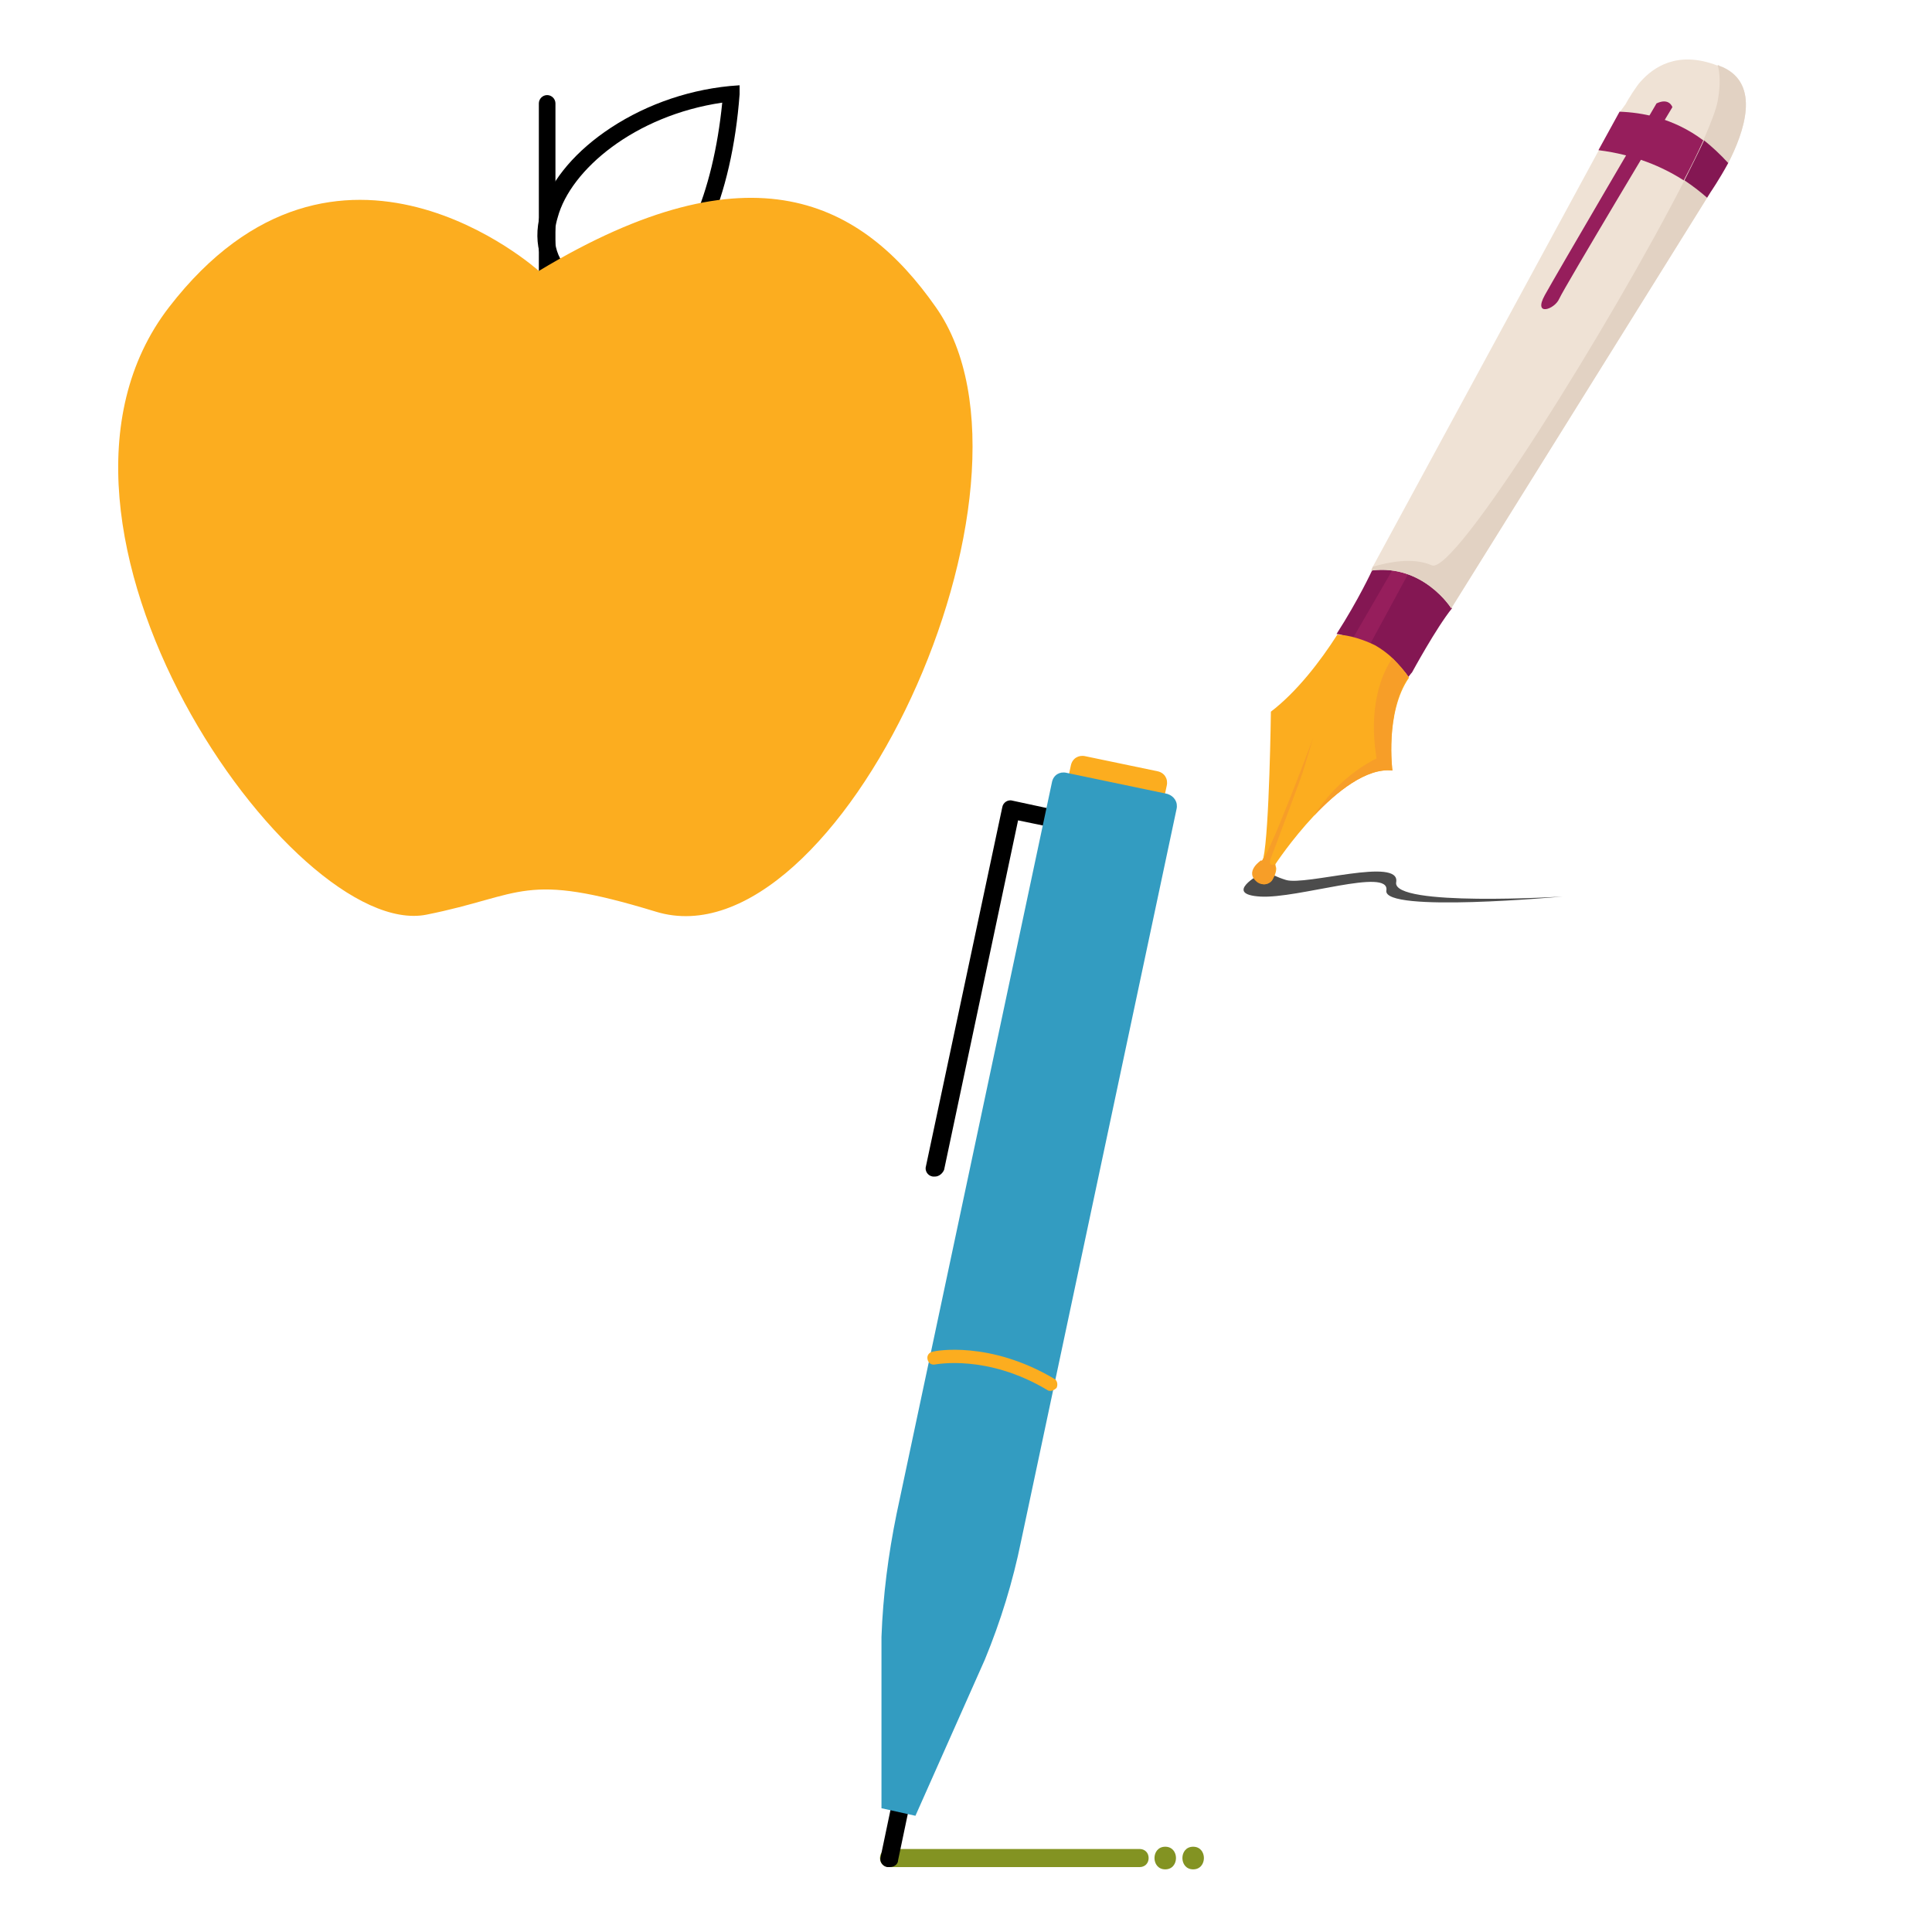 <?xml version="1.0" encoding="utf-8"?>
<!-- Generator: Adobe Illustrator 22.1.0, SVG Export Plug-In . SVG Version: 6.00 Build 0)  -->
<svg version="1.1" id="Layer_1" xmlns="http://www.w3.org/2000/svg" xmlns:xlink="http://www.w3.org/1999/xlink" x="0px" y="0px"
	 viewBox="0 0 256 256" style="enable-background:new 0 0 256 256;" xml:space="preserve">
<title>Lion</title>
<rect style="fill:none;" width="256" height="256"/>
<g>
	<path style="opacity:0.7;" d="M167,115.8c0,0-5,2.7,0,3c5,0.3,17.2-3.9,16.7-0.8c-0.5,3,23.3,0.8,23.3,0.8s-22.6,1.4-22-1.9
		c0.6-3.4-12,0.5-14.6-0.3S168,115.1,167,115.8z"/>
	<path style="fill:#841753;" d="M192.4,80.6c-2.1,2.6-5.3,8.5-5.3,8.5c-0.2,0.2-0.3,0.4-0.5,0.6c-1-1.7-3.4-2.8-4.8-3.5
		c-1.4-0.7-2.6-1.9-4.7-2.2c2.9-4.5,4.7-8.4,4.7-8.4C190.1,72.6,192.4,80.6,192.4,80.6z"/>
	<polygon style="fill:#961E5C;" points="185.1,74.5 177.8,87.1 180,88.2 187.1,75.1 	"/>
	<path style="fill:#EFE2D5;" d="M229,21.6c-1.2,2.2-2.3,3.8-2.3,3.8l-0.5,0.8l-33.9,54.4c0,0-3.7-5.9-10.6-5l0.2-0.5L211.8,20
		l2.8-5.1l0.8-1.1c0.3-0.6,1.5-2.5,2-3c1.6-1.8,4.8-4.2,10.2-2.1c0.2,0.1,0.4,0.2,0.7,0.3C233.3,11.2,231.1,17.5,229,21.6z"/>
	<path style="fill:#FCAD1F;" d="M184.5,102.1c-3.4-0.4-7.4,2.8-10.4,6c-3,3.2-5.1,6.4-5.1,6.4s0,0.2,0.1,0.5c0.1,0.9-1,2.9-2.3,1.9
		c-1.8-1.4,0.5-2.9,0.5-2.9c0-0.1,0-0.2,0.1-0.3c0.8-3.6,1-19.4,1-19.4c3.4-2.6,6.5-6.6,8.8-10.2c1.5,0,3.6,0.7,5,1.4
		c0.7,0.4,1.6,1,2.4,1.8c0.8,0.8,1.6,1.7,2.1,2.5C183.5,94.4,184.5,102.1,184.5,102.1z"/>
	<path style="fill:#F79E28;" d="M168.4,113.7c-0.3,0.9,0,1,0.5,0.8c0.2,0.6,0.1,1.3-0.2,1.9c-0.3,0.8-1.4,1-2.1,0.5
		c-1.8-1.4,0.5-2.9,0.5-2.9c0.5,1,6.8-16,6.9-16.2l-1.4,4.6C172.6,102.5,169.1,111.9,168.4,113.7z"/>
	<path style="fill:#F79E28;" d="M184.5,102.1c-3.4-0.4-7.4,2.8-10.4,6c3.4-5.4,8.3-7.6,8.3-7.6c-1.3-8,1.4-12.3,2.1-13.3
		c0.8,0.8,1.6,1.7,2.1,2.5C183.5,94.4,184.5,102.1,184.5,102.1z"/>
	<path style="fill:#E2D2C3;" d="M223.2,23.9c1.2,0.8,2.2,1.5,3,2.3l-33.9,54.4c0,0-3.7-5.9-10.6-5l0.2-0.5c2-0.6,5.3-1.3,7.8-0.2
		C192.7,76.4,213.7,42.5,223.2,23.9z"/>
	<path style="fill:#E2D2C3;" d="M229,21.6c-1.1-1.2-2.2-2.2-3.3-3c1-2.3,1.7-4.1,1.9-5.2c0.4-2.2,0.3-3.7,0-4.8
		c0.2,0.1,0.4,0.2,0.7,0.3C233.3,11.2,231.1,17.5,229,21.6z"/>
	<path style="fill:#961E5C;" d="M219.5,13.7c0,0-13.2,22.5-14.8,25.4s1.3,1.9,1.9,0.5c0.6-1.4,15-25.4,15-25.4
		S221.2,12.9,219.5,13.7z"/>
	<path style="fill:#841753;" d="M229,21.6c-1.2,2.2-2.3,3.8-2.3,3.8l-0.5,0.8c-0.8-0.7-1.8-1.5-3-2.3c1-2,1.9-3.8,2.6-5.3
		C226.8,19.4,227.9,20.4,229,21.6z"/>
	<path style="fill:#961E5C;" d="M225.7,18.6c-0.7,1.6-1.6,3.4-2.6,5.3c-2.8-1.8-6.5-3.4-11.3-4l2.8-5.1
		C217.5,14.9,221.7,15.6,225.7,18.6z"/>
</g>
<g>
	<path d="M72.5,37c-0.6,0-1.1-0.5-1.1-1.1V13.7c0-0.6,0.5-1.1,1.1-1.1c0.6,0,1.1,0.5,1.1,1.1v22.2C73.6,36.5,73.1,37,72.5,37z"/>
	<path d="M81.8,41.1c-2.2,0-4.5-0.8-6.7-2.5l0,0c-3.4-2.5-4.6-6.2-3.5-10.3c1.1-3.9,4.1-7.7,8.5-10.8c4.7-3.3,10.5-5.5,16.6-6.1
		l1.3-0.1L98,12.5c-0.5,6.7-1.9,12.9-4.1,17.8c-2.2,5.1-5.1,8.5-8.4,10C84.3,40.8,83.1,41.1,81.8,41.1z M76.5,36.8
		c2.8,2.1,5.6,2.6,8.1,1.4c2.8-1.2,5.3-4.3,7.3-8.9c1.9-4.3,3.2-9.7,3.8-15.7c-11.6,1.7-20.1,8.9-21.8,15.2
		C73.2,31.1,73.1,34.3,76.5,36.8L76.5,36.8z"/>
	<path style="fill:#FCAD1F;" d="M71.4,35.9c0,0-26.7-24.1-49,4.8s16.4,84,34.1,80.5c13-2.6,12.7-5.8,30.4-0.4
		c24.1,7.4,53.8-56.4,37.1-80.1C114.2,26.7,99.6,18.9,71.4,35.9z"/>
</g>
<g>
	<path style="fill:#839322;" d="M151,247.4h-33.2c-0.7,0-1.2-0.5-1.2-1.2c0-0.7,0.5-1.2,1.2-1.2H151c0.7,0,1.2,0.5,1.2,1.2
		C152.2,246.9,151.7,247.4,151,247.4z"/>
	<path d="M123.9,155.9c-0.1,0-0.2,0-0.3,0c-0.7-0.1-1.1-0.8-0.9-1.4l10.1-47.5c0.1-0.7,0.8-1.1,1.4-0.9l6.5,1.4
		c0.7,0.1,1.1,0.8,0.9,1.4c-0.1,0.7-0.8,1.1-1.4,0.9l-5.3-1.1l-9.8,46.3C124.9,155.5,124.4,155.9,123.9,155.9z"/>
	<path style="fill:#FCAD1F;" d="M151.5,110.9l-9.6-2c-0.9-0.2-1.4-1-1.2-1.9l1.2-5.6c0.2-0.9,1-1.4,1.9-1.2l9.6,2
		c0.9,0.2,1.4,1,1.2,1.9l-1.2,5.6C153.2,110.5,152.4,111,151.5,110.9z"/>
	<path d="M117.9,247.4c-0.1,0-0.2,0-0.3,0c-0.7-0.1-1.1-0.8-0.9-1.4l2.6-12.4c0.1-0.7,0.8-1.1,1.4-0.9c0.7,0.1,1.1,0.8,0.9,1.4
		l-2.6,12.4C119,247,118.5,247.4,117.9,247.4z"/>
	<path style="fill:#339CC1;" d="M155.9,107.2l-20.6,97c-1.1,5.4-2.7,10.6-4.8,15.7l-9.2,20.7l-4.5-1l0-22.7c0.2-5.5,0.9-10.9,2-16.3
		l20.6-97c0.2-0.9,1-1.4,1.9-1.2l13.4,2.8C155.6,105.5,156.1,106.3,155.9,107.2z"/>
	<path style="fill:#FCAD1F;" d="M139.2,184.3c-0.1,0-0.3,0-0.4-0.1c-8-4.8-14.8-3.4-14.9-3.4c-0.5,0.1-0.9-0.2-1-0.7
		c-0.1-0.5,0.2-0.9,0.7-1c0.3-0.1,7.5-1.5,16.1,3.6c0.4,0.2,0.5,0.8,0.3,1.2C139.8,184.1,139.5,184.3,139.2,184.3z"/>
	<g>
		<g>
			<path style="fill:#839322;" d="M154.4,247.7c1.9,0,1.9-3,0-3C152.5,244.7,152.5,247.7,154.4,247.7L154.4,247.7z"/>
		</g>
	</g>
	<g>
		<g>
			<path style="fill:#839322;" d="M158.1,247.7c1.9,0,1.9-3,0-3C156.2,244.7,156.2,247.7,158.1,247.7L158.1,247.7z"/>
		</g>
	</g>
</g>
</svg>
